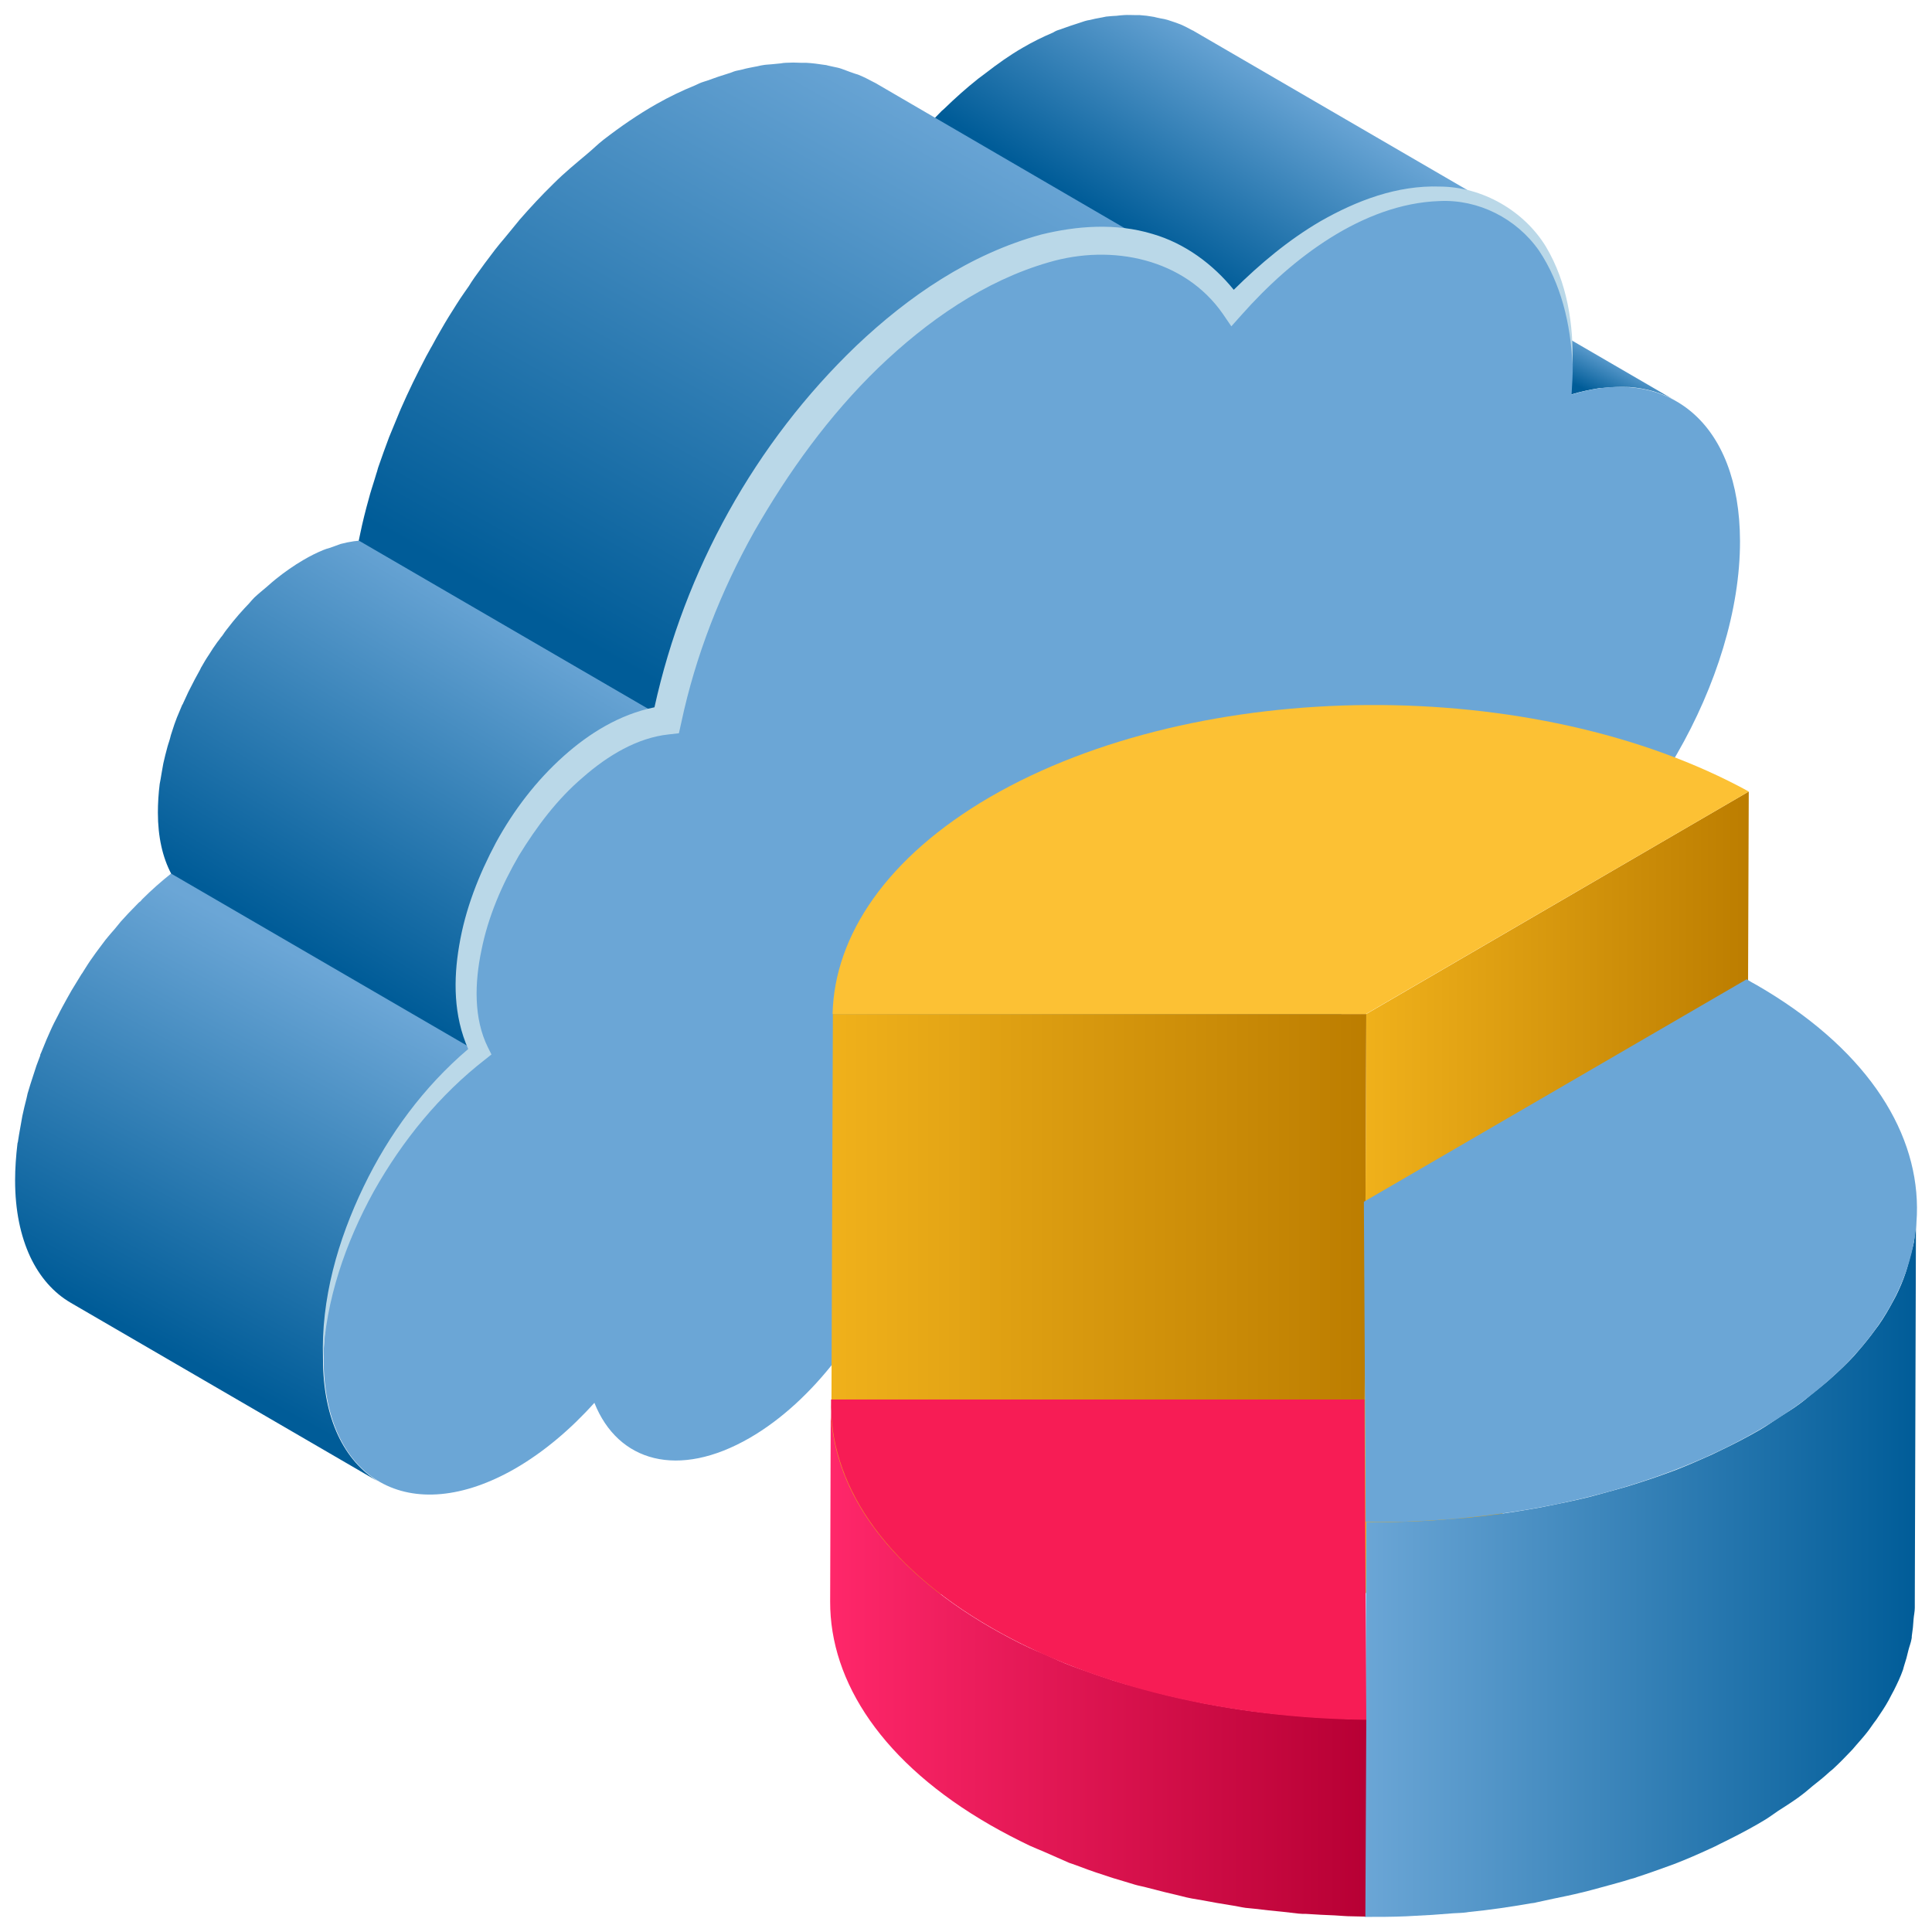 <svg id="Layer_1" enable-background="new 0 0 64 64" viewBox="0 0 64 64" xmlns="http://www.w3.org/2000/svg" xmlns:xlink="http://www.w3.org/1999/xlink"><linearGradient id="lg1"><stop offset="0" stop-color="#6ba6d6"/><stop offset="1" stop-color="#005c98"/></linearGradient><linearGradient id="SVGID_1_" gradientUnits="userSpaceOnUse" x1="49.047" x2="48.379" xlink:href="#lg1" y1="9.511" y2="10.849"/><linearGradient id="SVGID_2_" gradientUnits="userSpaceOnUse" x1="42.298" x2="38.462" xlink:href="#lg1" y1="2.271" y2="8.369"/><linearGradient id="SVGID_3_" gradientUnits="userSpaceOnUse" x1="11.856" x2="5.463" xlink:href="#lg1" y1="32.745" y2="44.646"/><linearGradient id="SVGID_4_" gradientUnits="userSpaceOnUse" x1="30.732" x2="20.207" xlink:href="#lg1" y1="2.971" y2="21.757"/><linearGradient id="SVGID_5_" gradientUnits="userSpaceOnUse" x1="16.472" x2="9.686" xlink:href="#lg1" y1="19.811" y2="31.122"/><linearGradient id="lg2"><stop offset="0" stop-color="#f0b11b"/><stop offset="1" stop-color="#bc7d00"/></linearGradient><linearGradient id="SVGID_6_" gradientUnits="userSpaceOnUse" x1="45.184" x2="57.934" xlink:href="#lg2" y1="39.517" y2="39.517"/><linearGradient id="SVGID_7_" gradientUnits="userSpaceOnUse" x1="27.515" x2="45.258" xlink:href="#lg2" y1="43.201" y2="43.201"/><linearGradient id="SVGID_8_" gradientUnits="userSpaceOnUse" x1="45.206" x2="63.5" xlink:href="#lg1" y1="51.778" y2="51.778"/><linearGradient id="SVGID_9_" gradientUnits="userSpaceOnUse" x1="27.512" x2="45.261" y1="54.999" y2="54.999"><stop offset="0" stop-color="#ff276a"/><stop offset="1" stop-color="#b70034"/></linearGradient><g><g><path d="m53.11 12.85c.28-.03.56-.04.82-.03h.04c.28.02.55.07.8.14.01 0 .02.01.03.01.26.08.5.18.73.32l-10.2-5.93c-.01-.01-.03-.01-.04-.02-.12-.07-.24-.13-.36-.18-.11-.04-.22-.08-.33-.12-.01 0-.02-.01-.03-.01s-.01 0-.02-.01c-.13-.04-.27-.07-.4-.09-.12-.02-.25-.03-.38-.04-.01 0-.02 0-.04 0-.01 0-.01 0-.02 0-.16-.01-.31-.01-.48 0-.11 0-.22.02-.33.03-.04 0-.08.01-.13.01-.03 0-.06 0-.09.01-.21.03-.42.08-.64.14-.07.02-.14.04-.2.06l10.2 5.93c.32-.1.63-.16.93-.21.05 0 .1 0 .14-.01z" fill="url(#SVGID_1_)"/><path d="m45.95 6.7c.12-.04.24-.07.36-.1.11-.03.22-.05.33-.07.14-.03.28-.05.42-.07.08-.01.16-.02.24-.02.18-.01.35-.02.51-.01h.12c.2.01.4.04.59.07.05.01.09.02.14.03.15.03.3.08.44.13.04.02.09.03.13.05.18.07.36.15.52.25l-.01-.01s.01 0 .01.01l-10.2-5.93c-.01-.01-.03-.02-.04-.02-.13-.07-.26-.14-.4-.2-.03-.01-.05-.02-.08-.03-.04-.02-.09-.03-.14-.05-.07-.02-.14-.05-.21-.07s-.15-.04-.23-.05c-.05-.01-.09-.02-.14-.03-.03-.01-.05-.01-.08-.02-.16-.03-.32-.05-.48-.06-.01 0-.02 0-.03 0-.04 0-.08 0-.11 0-.13 0-.25-.01-.38 0-.04 0-.09.01-.13.01-.08.01-.16.02-.24.02-.08.01-.15.01-.22.02-.06.01-.13.03-.2.04-.11.02-.22.04-.33.07-.06.01-.12.02-.18.04s-.12.04-.18.06c-.19.06-.37.12-.56.19-.07.03-.13.04-.2.07-.04.02-.08.04-.11.06-.33.14-.66.3-1 .5-.42.24-.84.54-1.24.85-.08.06-.16.12-.24.18-.39.31-.76.64-1.13 1-.02.02-.05.04-.07.06-.2.2-.38.39-.57.59l10.2 5.93c.2-.22.42-.43.63-.64.36-.36.74-.69 1.13-1 .08-.06.16-.12.24-.18.41-.31.82-.6 1.24-.85.34-.2.67-.36 1-.5.11-.05.21-.09.31-.13.2-.07.39-.13.57-.19z" fill="url(#SVGID_2_)"/><path d="m10.7 45.01c0-.43.03-.87.1-1.32.01-.06.02-.13.03-.19.06-.4.14-.8.25-1.2.01-.03.01-.06.02-.08.12-.45.27-.91.45-1.36.01-.02.02-.04.03-.06.17-.43.37-.86.58-1.28.02-.03.03-.07.05-.1.22-.43.47-.85.73-1.26.01-.02.02-.03.03-.05.26-.4.53-.78.82-1.15.04-.04.07-.09.11-.13.26-.32.53-.62.81-.91.05-.05.1-.11.15-.15.33-.33.68-.64 1.03-.92l-10.2-5.93c-.34.27-.67.56-.98.87-.02.02-.03.04-.05.06-.06.04-.11.1-.16.15-.17.17-.34.35-.5.53-.1.12-.2.25-.31.37-.04.04-.07.09-.11.13-.03.04-.06.07-.09.11-.14.19-.29.38-.42.57-.11.15-.21.31-.31.47-.01.02-.02.03-.03.05-.01.01-.02.03-.03.04-.11.18-.22.36-.33.54-.1.18-.2.35-.3.54-.03.05-.05.1-.08.15-.02.03-.03.07-.05.1-.05.1-.1.19-.15.29-.09.18-.17.37-.25.55-.06.15-.12.29-.18.44-.01.02-.02.04-.03.07.01 0 0 .03-.01.05-.08.2-.15.4-.21.6-.07.21-.14.43-.2.64 0 .02-.01.04-.01.05-.01.03-.01.06-.02.09-.05.2-.1.39-.14.59-.04.21-.07.41-.11.62-.01.06-.02.12-.03.19 0 .03-.01.06-.02.09-.05.42-.08.83-.08 1.23 0 1 .18 1.84.5 2.53.32.68.78 1.2 1.35 1.53l10.2 5.93c-1.14-.68-1.85-2.08-1.85-4.08z" fill="url(#SVGID_3_)"/><path d="m23.42 19.61c.01-.02.02-.04.03-.06.29-.68.62-1.34.97-2 .03-.05.06-.1.09-.15.34-.61.7-1.21 1.08-1.78.05-.07.09-.13.14-.2.38-.55.78-1.09 1.19-1.6.08-.09.15-.19.23-.28.45-.53.91-1.04 1.39-1.52.36-.35.73-.66 1.11-.98.18-.15.36-.33.54-.47.57-.44 1.15-.84 1.75-1.18.44-.25.87-.46 1.29-.64.14-.06.27-.11.4-.16.24-.09.48-.17.71-.24.15-.05.31-.09.46-.13.14-.03.28-.06.41-.09.18-.03.36-.06.54-.08.1-.01.2-.02.31-.03.23-.02.45-.02.67-.01h.14c.26.01.51.05.75.1.06.01.12.03.18.04.19.04.38.1.56.16.06.02.12.04.17.06.23.09.46.2.67.32l-10.2-5.94c-.02-.01-.04-.02-.06-.03-.17-.09-.34-.18-.52-.25-.03-.01-.07-.02-.1-.03-.06-.02-.11-.04-.17-.06-.09-.03-.18-.07-.27-.1-.08-.03-.18-.05-.28-.07-.06-.01-.12-.03-.18-.04-.03-.01-.07-.02-.1-.02-.2-.03-.41-.06-.62-.07-.01 0-.02 0-.03 0-.04 0-.09 0-.14 0-.17-.01-.33-.01-.5 0-.05 0-.11.01-.17.02-.1.01-.2.02-.31.03-.1.01-.19.01-.29.03-.08.01-.17.04-.25.05-.14.03-.28.05-.41.09-.08.02-.15.03-.23.05s-.15.06-.23.08c-.23.07-.47.15-.71.24-.09.03-.17.05-.26.09-.05.02-.1.05-.15.07-.42.17-.84.37-1.28.62-.6.34-1.18.74-1.75 1.18-.18.14-.35.31-.53.46-.38.32-.76.63-1.12.99-.01.01-.01.01-.02.02-.38.37-.75.77-1.1 1.17-.09.11-.18.22-.27.33-.08.09-.15.19-.23.28-.11.13-.22.26-.32.39-.23.3-.46.61-.68.92-.07.1-.13.19-.19.29-.05.07-.09.13-.14.2-.09.13-.18.26-.26.39-.18.28-.36.57-.53.87-.1.17-.2.35-.29.52-.03.05-.06.1-.09.16s-.07.12-.1.18c-.15.29-.3.58-.44.87s-.28.59-.41.89c-.01.02-.01.03-.02.05s-.02.04-.03.07c-.11.27-.22.53-.33.8-.12.32-.24.65-.35.97-.03.08-.04.15-.07.23-.02.08-.05.15-.07.23-.06.2-.13.4-.18.6-.11.39-.21.79-.29 1.18-.02.08-.03.16-.05.24l10.2 5.93c.13-.67.31-1.34.52-2.02.02-.07.04-.15.07-.23.22-.67.47-1.34.75-2z" fill="url(#SVGID_4_)"/><path d="m31.94 9.38c3.81-2.2 7.12-1.71 8.9.81.99-1.07 2.09-2 3.24-2.67 4.42-2.55 8-.49 8.02 4.57 0 .33-.02.66-.04.98 3.19-.98 5.57.92 5.58 4.85.01 4.56-3.2 10.13-7.17 12.43-1.95 1.13-3.72 1.25-5.01.56-1.34 4.48-4.51 8.92-8.22 11.06-3.2 1.85-6 1.52-7.59-.48-.92 2.52-2.72 4.93-4.81 6.14-2.37 1.37-4.37.8-5.15-1.16-.79.88-1.68 1.63-2.61 2.17-3.5 2.02-6.35.4-6.36-3.61-.01-3.58 2.23-7.85 5.18-10.17-.28-.53-.44-1.21-.44-2.02-.01-3.07 2.14-6.8 4.81-8.34.65-.37 1.28-.58 1.84-.64 1.12-5.72 5.08-11.74 9.83-14.48z" fill="#6ba6d6"/><path d="m15.56 31.54c.06-.35.14-.7.24-1.05.01-.03.02-.06.03-.1.12-.38.26-.77.42-1.14 0-.01 0-.01.01-.02.17-.38.36-.76.57-1.13.01-.01.01-.02.02-.04.21-.36.43-.7.67-1.03.02-.03.04-.06.07-.09.22-.3.46-.58.71-.85.05-.06.11-.11.16-.17.2-.2.4-.39.61-.57.09-.08.18-.17.28-.24.29-.23.6-.45.91-.63.29-.17.58-.29.86-.4.06-.02.12-.04.17-.06.28-.09.55-.15.8-.18l-10.2-5.93c-.05.01-.11.01-.17.02-.14.02-.29.05-.44.09-.06.02-.13.05-.19.07s-.12.04-.17.06c-.07.02-.14.04-.21.07-.22.09-.44.2-.66.33-.31.18-.61.39-.91.63-.1.08-.19.16-.28.24-.14.12-.29.24-.43.37-.06.06-.12.13-.18.2-.05.06-.11.11-.16.17-.06.07-.12.13-.18.2-.13.15-.26.31-.39.48-.05.06-.09.12-.13.18-.02.03-.04.06-.07.09-.04.06-.08.11-.12.16-.1.14-.19.27-.28.42-.09.13-.17.27-.25.41-.01.01-.02.03-.02.04-.01.01-.01.02-.02.04-.06.11-.12.22-.18.33-.07.14-.14.27-.21.41-.06.13-.12.26-.18.39 0 .01 0 .01-.01.02 0 0 0 .01-.01.01-.06.14-.12.29-.18.43-.06.15-.11.3-.16.46-.03.08-.05.16-.07.24-.01.03-.02.06-.03.1-.02.05-.03.1-.05.16-.05.19-.1.37-.14.56-.02.11-.04.23-.06.34-.01.06-.02.12-.03.18-.01.05-.02.11-.03.16-.04.32-.06.64-.06.95 0 .81.16 1.49.44 2.02l10.2 5.93c-.28-.53-.44-1.21-.44-2.02 0-.36.03-.73.09-1.11.02-.08.03-.14.04-.2z" fill="url(#SVGID_5_)"/><path d="m51.21 8.17c-.72-1.18-2.09-1.98-3.51-1.99-1.42-.05-2.77.47-3.96 1.15-1.06.62-2 1.41-2.87 2.27-.69-.85-1.62-1.54-2.69-1.85-1.22-.37-2.51-.27-3.69.02-2.37.65-4.4 2.05-6.12 3.68-3.36 3.22-5.69 7.44-6.69 11.98-1.17.24-2.17.87-3 1.61-.92.82-1.67 1.81-2.25 2.87-.57 1.07-1.02 2.21-1.22 3.42-.19 1.11-.19 2.32.3 3.42-1.48 1.26-2.63 2.83-3.46 4.55-.86 1.78-1.42 3.74-1.35 5.71.09-1.96.75-3.85 1.68-5.54.95-1.69 2.19-3.21 3.7-4.38l.2-.16-.12-.24c-.47-.95-.44-2.13-.21-3.22.22-1.1.67-2.15 1.24-3.13.59-.96 1.27-1.87 2.12-2.59.83-.73 1.81-1.31 2.83-1.42l.35-.04.08-.36c.47-2.21 1.31-4.35 2.42-6.33 1.13-1.97 2.47-3.83 4.1-5.41 1.62-1.56 3.53-2.89 5.65-3.5 2.1-.62 4.5-.12 5.77 1.71l.28.41.33-.37c.87-.98 1.85-1.87 2.95-2.56s2.34-1.18 3.62-1.22c1.28-.06 2.54.57 3.29 1.64.73 1.09 1.05 2.43 1.11 3.77.04-1.31-.17-2.71-.88-3.9z" fill="#bad8e8"/></g><g><g><path d="m57.93 26.22-.07 19.22-12.68 7.37.08-19.22z" fill="url(#SVGID_6_)"/></g><g><path d="m45.26 33.59-.08 19.22h-17.66l.07-19.22z" fill="url(#SVGID_7_)"/></g><g><path d="m57.93 26.22-12.68 7.37h-17.67c.06-2.6 1.8-5.2 5.22-7.19 6.91-4 18.06-4.06 25.13-.18z" fill="#fcc134"/></g><g><path d="m63.46 40.58c-.02.19-.03.38-.06.57-.03.15-.08.31-.12.46-.05.18-.09.36-.15.54-.09.27-.2.53-.33.79-.02.04-.05.09-.07.13-.15.28-.31.56-.5.83-.03.04-.06.08-.09.12-.18.25-.38.5-.59.74-.04.05-.08.09-.12.14-.23.25-.49.5-.76.74-.17.16-.37.31-.55.46-.17.13-.32.27-.5.4-.2.15-.43.29-.65.43-.23.15-.44.3-.68.44-.4.23-.82.45-1.24.65-.11.05-.22.11-.33.16-.4.18-.81.36-1.22.52-.04.01-.07.03-.11.04-.43.16-.87.31-1.32.45-.28.09-.56.16-.84.24-.26.07-.53.15-.8.21-.29.07-.58.13-.88.19-.26.05-.52.11-.78.15-.68.12-1.37.22-2.07.29-.17.02-.33.02-.5.04-.46.04-.92.07-1.39.09-.51.02-1.03.03-1.54.03h-.01l-.05 13.07c.46 0 .91 0 1.37-.02.06 0 .12-.01.18-.01.46-.02.92-.05 1.38-.09.15-.01.3-.01.44-.03.02 0 .04-.01.06-.01.7-.07 1.39-.17 2.07-.29.06-.01.12-.01.18-.03.2-.04.4-.09.6-.13.29-.06.59-.12.87-.19.27-.06.53-.14.8-.21.28-.08.57-.15.84-.24.08-.02.16-.04.23-.07.37-.12.73-.25 1.09-.38.04-.01.07-.03.11-.04.42-.16.83-.34 1.22-.52.11-.05.22-.1.33-.16.43-.21.84-.42 1.24-.65.07-.04.15-.09.22-.13.17-.1.31-.21.46-.31.22-.14.44-.28.65-.43.18-.13.34-.26.5-.4.19-.15.38-.3.55-.46.03-.03.08-.06.11-.09.23-.21.44-.43.65-.65.04-.05.08-.09.12-.14.12-.14.24-.27.35-.41.09-.11.16-.22.24-.33.03-.04.06-.08.09-.12.14-.21.28-.41.4-.63.04-.07.07-.14.11-.21.02-.04.05-.09.07-.13.11-.22.22-.45.3-.68.01-.04.02-.07.03-.11.06-.18.11-.36.15-.54.03-.12.08-.24.1-.36.01-.03.01-.06.01-.1.03-.19.05-.38.06-.57.01-.12.04-.25.04-.37 0-.05 0-.11 0-.16l.04-13.07c.03.2 0 .38-.01.55z" fill="url(#SVGID_8_)"/><g><path d="m58.19 32.63c7.05 4.07 7.09 10.67.08 14.74-3.59 2.08-8.32 3.1-13.03 3.05l-.06-10.61 12.68-7.37c.11.07.22.13.33.19z" fill="#6ba6d6"/></g></g><g><path d="m45.26 56.96c-.34 0-.68-.02-1.01-.04-.32-.01-.63-.03-.95-.05-.26-.02-.52-.05-.79-.07-.31-.03-.62-.06-.93-.1-.25-.03-.5-.07-.76-.11-.33-.05-.65-.11-.97-.17-.24-.05-.47-.1-.7-.15-.38-.08-.76-.18-1.13-.28-.25-.07-.5-.13-.74-.2-.13-.04-.26-.08-.4-.12-.37-.12-.74-.25-1.1-.38-.08-.03-.17-.06-.25-.09-.32-.12-.62-.26-.93-.4-.16-.07-.32-.13-.47-.2-.45-.21-.88-.44-1.3-.68-3.55-2.05-5.32-4.73-5.31-7.41l-.02 6.54c-.01 2.68 1.76 5.37 5.31 7.41.42.24.86.47 1.3.68.15.07.31.13.47.2.28.12.56.25.84.37.03.01.06.02.09.03.08.03.17.06.25.09.36.14.73.26 1.1.38.13.04.26.08.4.12.11.03.22.07.33.1.13.04.27.06.41.1.37.1.75.19 1.13.28.12.03.23.06.35.08s.24.04.35.06c.32.06.65.12.98.17.15.02.3.06.45.08l.3.03c.31.04.62.07.93.1.17.02.35.04.52.06.09.01.17.01.26.01.32.02.64.04.95.05.19.01.37.03.56.03.15 0 .3.01.45.01z" fill="url(#SVGID_9_)"/><g><path d="m45.2 46.36.06 10.61c-4.5-.05-8.98-1.06-12.42-3.05-3.61-2.08-5.38-4.83-5.31-7.56z" fill="#f71c55"/></g></g></g></g></svg>